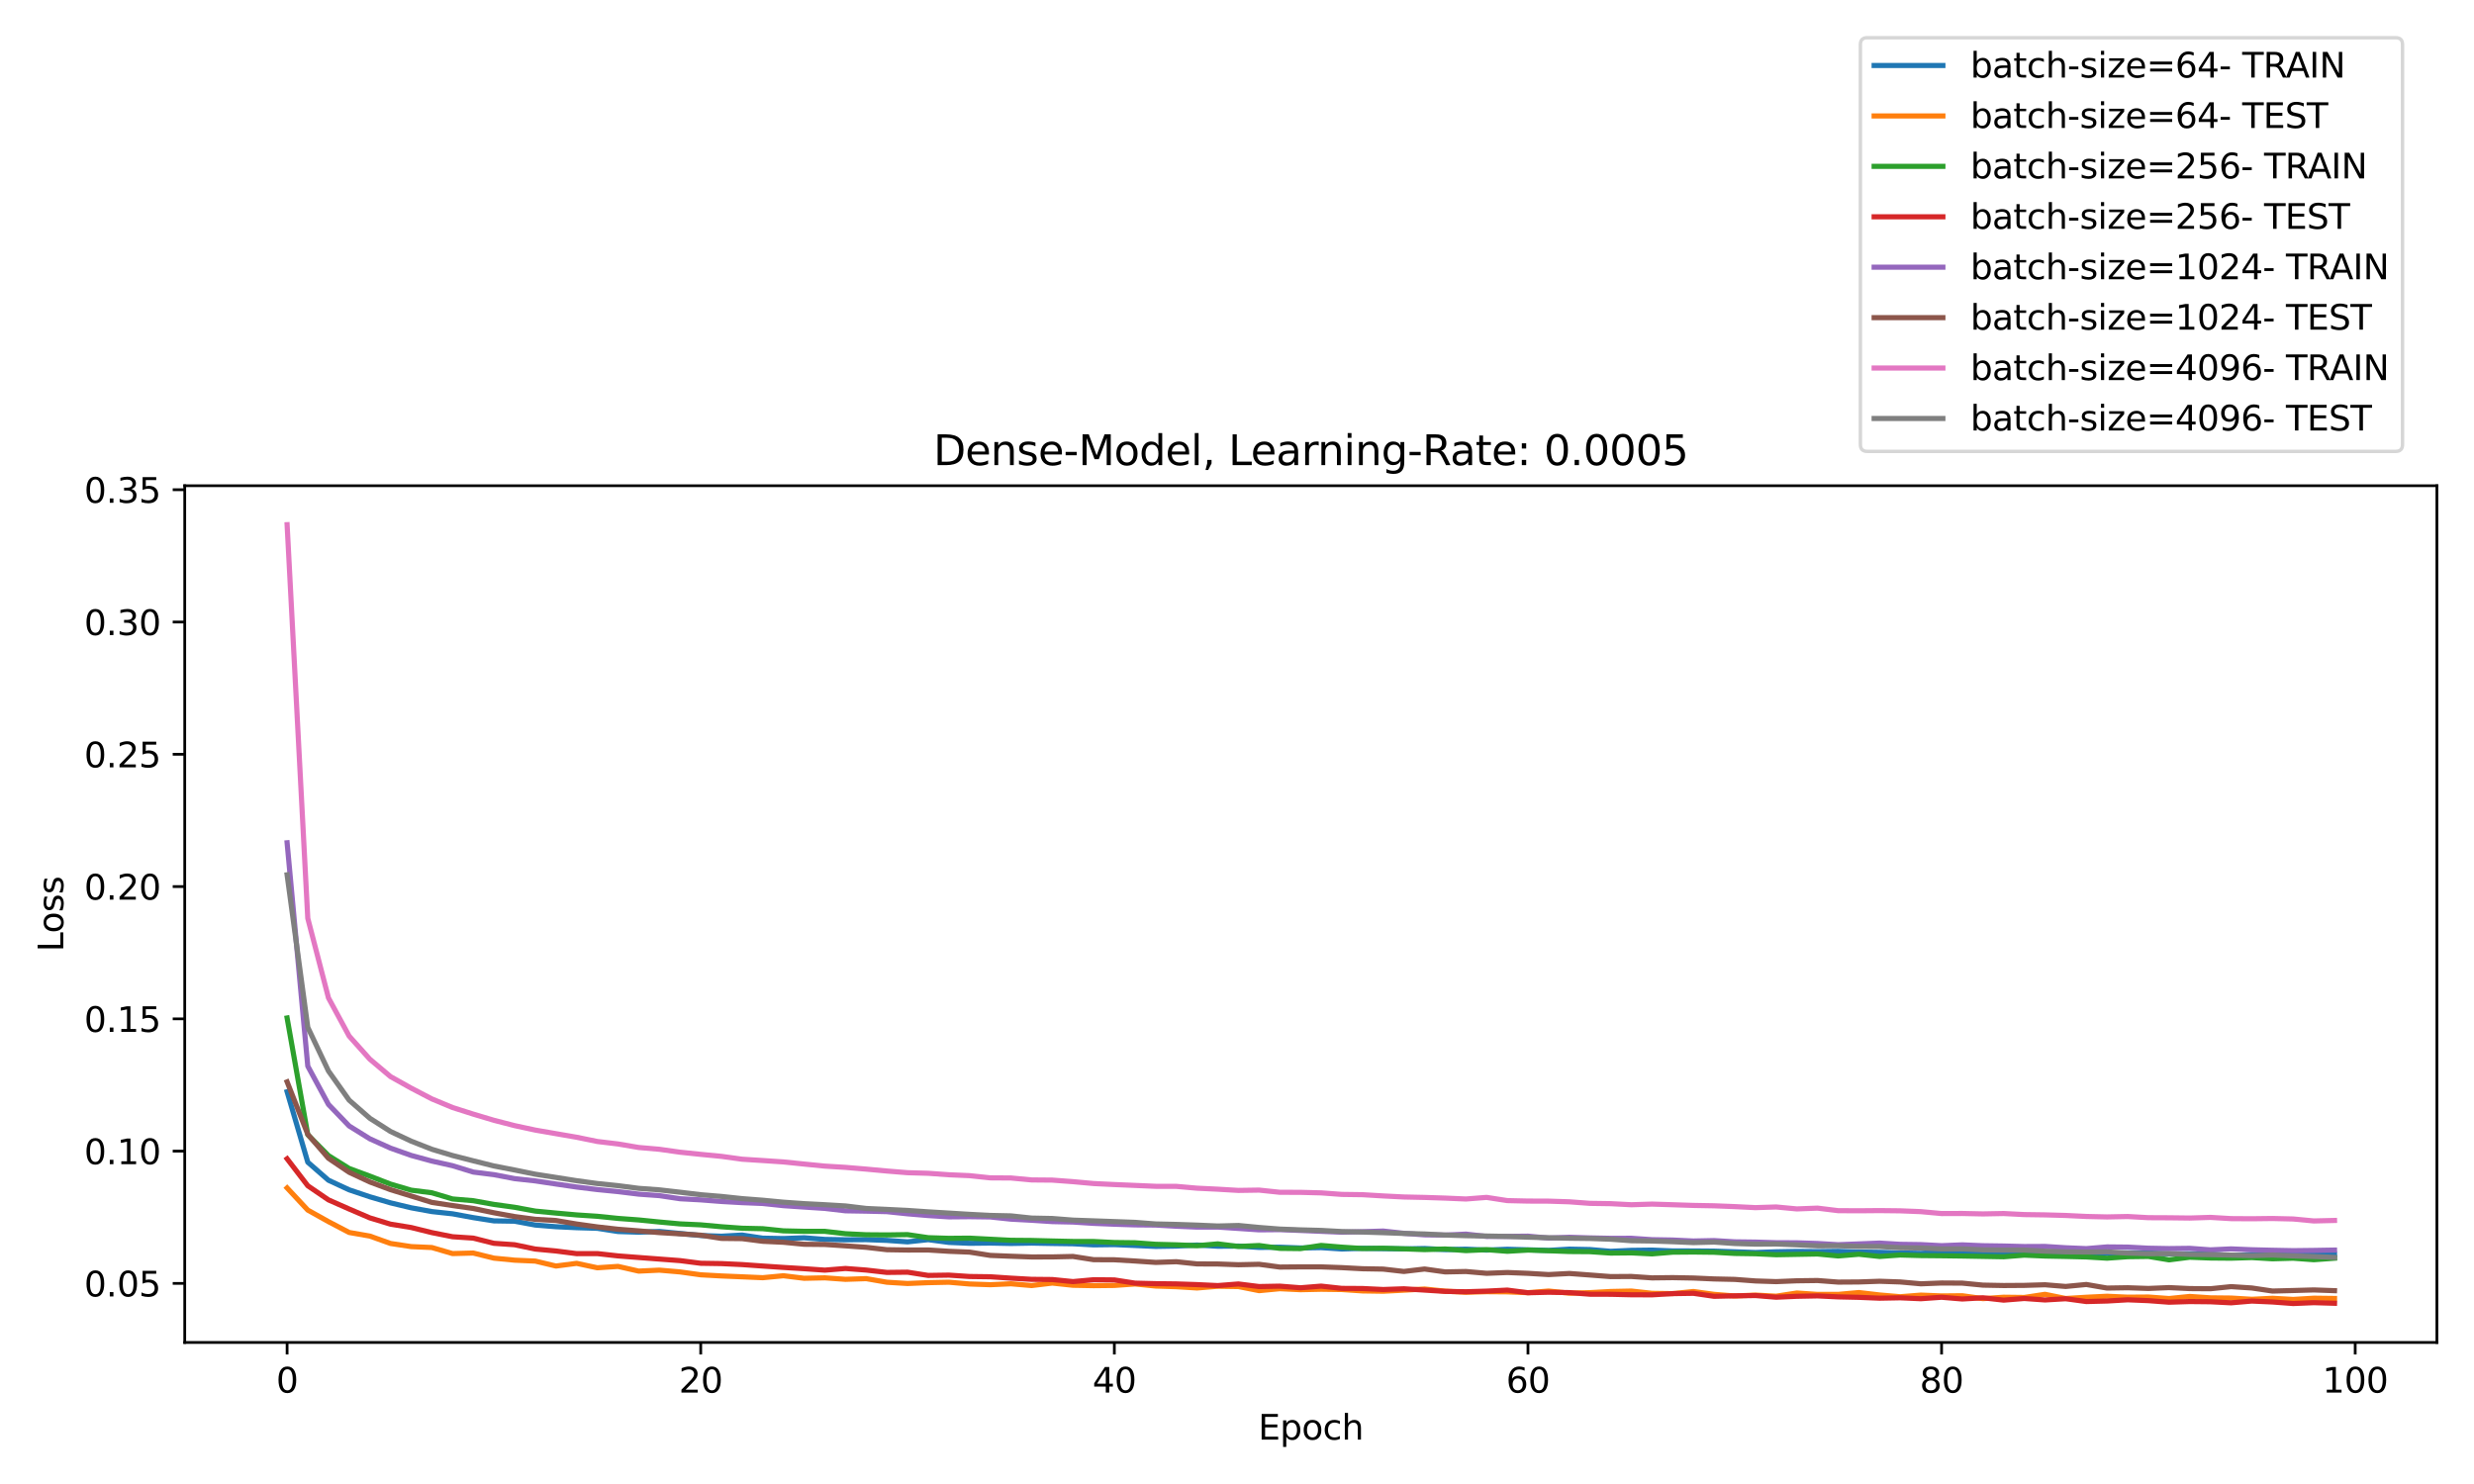<?xml version="1.0" encoding="utf-8" standalone="no"?>
<!DOCTYPE svg PUBLIC "-//W3C//DTD SVG 1.1//EN"
  "http://www.w3.org/Graphics/SVG/1.1/DTD/svg11.dtd">
<svg xmlns:xlink="http://www.w3.org/1999/xlink" width="720pt" height="432pt" viewBox="0 0 720 432" xmlns="http://www.w3.org/2000/svg" version="1.1">
 <defs>
  <style type="text/css">*{stroke-linejoin: round; stroke-linecap: butt}</style>
 </defs>
 <g id="figure_1">
  <g id="patch_1">
   <path d="M 0 432 
L 720 432 
L 720 0 
L 0 0 
z
" style="fill: #ffffff"/>
  </g>
  <g id="axes_1">
   <g id="patch_2">
    <path d="M 53.763 390.8 
L 709.2 390.8 
L 709.2 141.4 
L 53.763 141.4 
z
" style="fill: #ffffff"/>
   </g>
   <g id="matplotlib.axis_1">
    <g id="xtick_1">
     <g id="line2d_1">
      <defs>
       <path id="mcdb6eb8fa5" d="M 0 0 
L 0 3.5 
" style="stroke: #000000; stroke-width: 0.8"/>
      </defs>
      <g>
       <use xlink:href="#mcdb6eb8fa5" x="83.555" y="390.8" style="stroke: #000000; stroke-width: 0.8"/>
      </g>
     </g>
     <g id="text_1">
      <!-- 0 -->
      <g transform="translate(80.374 405.398) scale(0.1 -0.1)">
       <defs>
        <path id="DejaVuSans-30" d="M 2034 4250 
Q 1547 4250 1301 3770 
Q 1056 3291 1056 2328 
Q 1056 1369 1301 889 
Q 1547 409 2034 409 
Q 2525 409 2770 889 
Q 3016 1369 3016 2328 
Q 3016 3291 2770 3770 
Q 2525 4250 2034 4250 
z
M 2034 4750 
Q 2819 4750 3233 4129 
Q 3647 3509 3647 2328 
Q 3647 1150 3233 529 
Q 2819 -91 2034 -91 
Q 1250 -91 836 529 
Q 422 1150 422 2328 
Q 422 3509 836 4129 
Q 1250 4750 2034 4750 
z
" transform="scale(0.016)"/>
       </defs>
       <use xlink:href="#DejaVuSans-30"/>
      </g>
     </g>
    </g>
    <g id="xtick_2">
     <g id="line2d_2">
      <g>
       <use xlink:href="#mcdb6eb8fa5" x="203.929" y="390.8" style="stroke: #000000; stroke-width: 0.8"/>
      </g>
     </g>
     <g id="text_2">
      <!-- 20 -->
      <g transform="translate(197.567 405.398) scale(0.1 -0.1)">
       <defs>
        <path id="DejaVuSans-32" d="M 1228 531 
L 3431 531 
L 3431 0 
L 469 0 
L 469 531 
Q 828 903 1448 1529 
Q 2069 2156 2228 2338 
Q 2531 2678 2651 2914 
Q 2772 3150 2772 3378 
Q 2772 3750 2511 3984 
Q 2250 4219 1831 4219 
Q 1534 4219 1204 4116 
Q 875 4013 500 3803 
L 500 4441 
Q 881 4594 1212 4672 
Q 1544 4750 1819 4750 
Q 2544 4750 2975 4387 
Q 3406 4025 3406 3419 
Q 3406 3131 3298 2873 
Q 3191 2616 2906 2266 
Q 2828 2175 2409 1742 
Q 1991 1309 1228 531 
z
" transform="scale(0.016)"/>
       </defs>
       <use xlink:href="#DejaVuSans-32"/>
       <use xlink:href="#DejaVuSans-30" x="63.623"/>
      </g>
     </g>
    </g>
    <g id="xtick_3">
     <g id="line2d_3">
      <g>
       <use xlink:href="#mcdb6eb8fa5" x="324.304" y="390.8" style="stroke: #000000; stroke-width: 0.8"/>
      </g>
     </g>
     <g id="text_3">
      <!-- 40 -->
      <g transform="translate(317.941 405.398) scale(0.1 -0.1)">
       <defs>
        <path id="DejaVuSans-34" d="M 2419 4116 
L 825 1625 
L 2419 1625 
L 2419 4116 
z
M 2253 4666 
L 3047 4666 
L 3047 1625 
L 3713 1625 
L 3713 1100 
L 3047 1100 
L 3047 0 
L 2419 0 
L 2419 1100 
L 313 1100 
L 313 1709 
L 2253 4666 
z
" transform="scale(0.016)"/>
       </defs>
       <use xlink:href="#DejaVuSans-34"/>
       <use xlink:href="#DejaVuSans-30" x="63.623"/>
      </g>
     </g>
    </g>
    <g id="xtick_4">
     <g id="line2d_4">
      <g>
       <use xlink:href="#mcdb6eb8fa5" x="444.678" y="390.8" style="stroke: #000000; stroke-width: 0.8"/>
      </g>
     </g>
     <g id="text_4">
      <!-- 60 -->
      <g transform="translate(438.315 405.398) scale(0.1 -0.1)">
       <defs>
        <path id="DejaVuSans-36" d="M 2113 2584 
Q 1688 2584 1439 2293 
Q 1191 2003 1191 1497 
Q 1191 994 1439 701 
Q 1688 409 2113 409 
Q 2538 409 2786 701 
Q 3034 994 3034 1497 
Q 3034 2003 2786 2293 
Q 2538 2584 2113 2584 
z
M 3366 4563 
L 3366 3988 
Q 3128 4100 2886 4159 
Q 2644 4219 2406 4219 
Q 1781 4219 1451 3797 
Q 1122 3375 1075 2522 
Q 1259 2794 1537 2939 
Q 1816 3084 2150 3084 
Q 2853 3084 3261 2657 
Q 3669 2231 3669 1497 
Q 3669 778 3244 343 
Q 2819 -91 2113 -91 
Q 1303 -91 875 529 
Q 447 1150 447 2328 
Q 447 3434 972 4092 
Q 1497 4750 2381 4750 
Q 2619 4750 2861 4703 
Q 3103 4656 3366 4563 
z
" transform="scale(0.016)"/>
       </defs>
       <use xlink:href="#DejaVuSans-36"/>
       <use xlink:href="#DejaVuSans-30" x="63.623"/>
      </g>
     </g>
    </g>
    <g id="xtick_5">
     <g id="line2d_5">
      <g>
       <use xlink:href="#mcdb6eb8fa5" x="565.052" y="390.8" style="stroke: #000000; stroke-width: 0.8"/>
      </g>
     </g>
     <g id="text_5">
      <!-- 80 -->
      <g transform="translate(558.689 405.398) scale(0.1 -0.1)">
       <defs>
        <path id="DejaVuSans-38" d="M 2034 2216 
Q 1584 2216 1326 1975 
Q 1069 1734 1069 1313 
Q 1069 891 1326 650 
Q 1584 409 2034 409 
Q 2484 409 2743 651 
Q 3003 894 3003 1313 
Q 3003 1734 2745 1975 
Q 2488 2216 2034 2216 
z
M 1403 2484 
Q 997 2584 770 2862 
Q 544 3141 544 3541 
Q 544 4100 942 4425 
Q 1341 4750 2034 4750 
Q 2731 4750 3128 4425 
Q 3525 4100 3525 3541 
Q 3525 3141 3298 2862 
Q 3072 2584 2669 2484 
Q 3125 2378 3379 2068 
Q 3634 1759 3634 1313 
Q 3634 634 3220 271 
Q 2806 -91 2034 -91 
Q 1263 -91 848 271 
Q 434 634 434 1313 
Q 434 1759 690 2068 
Q 947 2378 1403 2484 
z
M 1172 3481 
Q 1172 3119 1398 2916 
Q 1625 2713 2034 2713 
Q 2441 2713 2670 2916 
Q 2900 3119 2900 3481 
Q 2900 3844 2670 4047 
Q 2441 4250 2034 4250 
Q 1625 4250 1398 4047 
Q 1172 3844 1172 3481 
z
" transform="scale(0.016)"/>
       </defs>
       <use xlink:href="#DejaVuSans-38"/>
       <use xlink:href="#DejaVuSans-30" x="63.623"/>
      </g>
     </g>
    </g>
    <g id="xtick_6">
     <g id="line2d_6">
      <g>
       <use xlink:href="#mcdb6eb8fa5" x="685.426" y="390.8" style="stroke: #000000; stroke-width: 0.8"/>
      </g>
     </g>
     <g id="text_6">
      <!-- 100 -->
      <g transform="translate(675.882 405.398) scale(0.1 -0.1)">
       <defs>
        <path id="DejaVuSans-31" d="M 794 531 
L 1825 531 
L 1825 4091 
L 703 3866 
L 703 4441 
L 1819 4666 
L 2450 4666 
L 2450 531 
L 3481 531 
L 3481 0 
L 794 0 
L 794 531 
z
" transform="scale(0.016)"/>
       </defs>
       <use xlink:href="#DejaVuSans-31"/>
       <use xlink:href="#DejaVuSans-30" x="63.623"/>
       <use xlink:href="#DejaVuSans-30" x="127.246"/>
      </g>
     </g>
    </g>
    <g id="text_7">
     <!-- Epoch -->
     <g transform="translate(366.17 419.077) scale(0.1 -0.1)">
      <defs>
       <path id="DejaVuSans-45" d="M 628 4666 
L 3578 4666 
L 3578 4134 
L 1259 4134 
L 1259 2753 
L 3481 2753 
L 3481 2222 
L 1259 2222 
L 1259 531 
L 3634 531 
L 3634 0 
L 628 0 
L 628 4666 
z
" transform="scale(0.016)"/>
       <path id="DejaVuSans-70" d="M 1159 525 
L 1159 -1331 
L 581 -1331 
L 581 3500 
L 1159 3500 
L 1159 2969 
Q 1341 3281 1617 3432 
Q 1894 3584 2278 3584 
Q 2916 3584 3314 3078 
Q 3713 2572 3713 1747 
Q 3713 922 3314 415 
Q 2916 -91 2278 -91 
Q 1894 -91 1617 61 
Q 1341 213 1159 525 
z
M 3116 1747 
Q 3116 2381 2855 2742 
Q 2594 3103 2138 3103 
Q 1681 3103 1420 2742 
Q 1159 2381 1159 1747 
Q 1159 1113 1420 752 
Q 1681 391 2138 391 
Q 2594 391 2855 752 
Q 3116 1113 3116 1747 
z
" transform="scale(0.016)"/>
       <path id="DejaVuSans-6f" d="M 1959 3097 
Q 1497 3097 1228 2736 
Q 959 2375 959 1747 
Q 959 1119 1226 758 
Q 1494 397 1959 397 
Q 2419 397 2687 759 
Q 2956 1122 2956 1747 
Q 2956 2369 2687 2733 
Q 2419 3097 1959 3097 
z
M 1959 3584 
Q 2709 3584 3137 3096 
Q 3566 2609 3566 1747 
Q 3566 888 3137 398 
Q 2709 -91 1959 -91 
Q 1206 -91 779 398 
Q 353 888 353 1747 
Q 353 2609 779 3096 
Q 1206 3584 1959 3584 
z
" transform="scale(0.016)"/>
       <path id="DejaVuSans-63" d="M 3122 3366 
L 3122 2828 
Q 2878 2963 2633 3030 
Q 2388 3097 2138 3097 
Q 1578 3097 1268 2742 
Q 959 2388 959 1747 
Q 959 1106 1268 751 
Q 1578 397 2138 397 
Q 2388 397 2633 464 
Q 2878 531 3122 666 
L 3122 134 
Q 2881 22 2623 -34 
Q 2366 -91 2075 -91 
Q 1284 -91 818 406 
Q 353 903 353 1747 
Q 353 2603 823 3093 
Q 1294 3584 2113 3584 
Q 2378 3584 2631 3529 
Q 2884 3475 3122 3366 
z
" transform="scale(0.016)"/>
       <path id="DejaVuSans-68" d="M 3513 2113 
L 3513 0 
L 2938 0 
L 2938 2094 
Q 2938 2591 2744 2837 
Q 2550 3084 2163 3084 
Q 1697 3084 1428 2787 
Q 1159 2491 1159 1978 
L 1159 0 
L 581 0 
L 581 4863 
L 1159 4863 
L 1159 2956 
Q 1366 3272 1645 3428 
Q 1925 3584 2291 3584 
Q 2894 3584 3203 3211 
Q 3513 2838 3513 2113 
z
" transform="scale(0.016)"/>
      </defs>
      <use xlink:href="#DejaVuSans-45"/>
      <use xlink:href="#DejaVuSans-70" x="63.184"/>
      <use xlink:href="#DejaVuSans-6f" x="126.66"/>
      <use xlink:href="#DejaVuSans-63" x="187.842"/>
      <use xlink:href="#DejaVuSans-68" x="242.822"/>
     </g>
    </g>
   </g>
   <g id="matplotlib.axis_2">
    <g id="ytick_1">
     <g id="line2d_7">
      <defs>
       <path id="mb07cfe8aa5" d="M 0 0 
L -3.5 0 
" style="stroke: #000000; stroke-width: 0.8"/>
      </defs>
      <g>
       <use xlink:href="#mb07cfe8aa5" x="53.763" y="373.606" style="stroke: #000000; stroke-width: 0.8"/>
      </g>
     </g>
     <g id="text_8">
      <!-- 0.05 -->
      <g transform="translate(24.497 377.405) scale(0.1 -0.1)">
       <defs>
        <path id="DejaVuSans-2e" d="M 684 794 
L 1344 794 
L 1344 0 
L 684 0 
L 684 794 
z
" transform="scale(0.016)"/>
        <path id="DejaVuSans-35" d="M 691 4666 
L 3169 4666 
L 3169 4134 
L 1269 4134 
L 1269 2991 
Q 1406 3038 1543 3061 
Q 1681 3084 1819 3084 
Q 2600 3084 3056 2656 
Q 3513 2228 3513 1497 
Q 3513 744 3044 326 
Q 2575 -91 1722 -91 
Q 1428 -91 1123 -41 
Q 819 9 494 109 
L 494 744 
Q 775 591 1075 516 
Q 1375 441 1709 441 
Q 2250 441 2565 725 
Q 2881 1009 2881 1497 
Q 2881 1984 2565 2268 
Q 2250 2553 1709 2553 
Q 1456 2553 1204 2497 
Q 953 2441 691 2322 
L 691 4666 
z
" transform="scale(0.016)"/>
       </defs>
       <use xlink:href="#DejaVuSans-30"/>
       <use xlink:href="#DejaVuSans-2e" x="63.623"/>
       <use xlink:href="#DejaVuSans-30" x="95.41"/>
       <use xlink:href="#DejaVuSans-35" x="159.033"/>
      </g>
     </g>
    </g>
    <g id="ytick_2">
     <g id="line2d_8">
      <g>
       <use xlink:href="#mb07cfe8aa5" x="53.763" y="335.099" style="stroke: #000000; stroke-width: 0.8"/>
      </g>
     </g>
     <g id="text_9">
      <!-- 0.10 -->
      <g transform="translate(24.497 338.898) scale(0.1 -0.1)">
       <use xlink:href="#DejaVuSans-30"/>
       <use xlink:href="#DejaVuSans-2e" x="63.623"/>
       <use xlink:href="#DejaVuSans-31" x="95.41"/>
       <use xlink:href="#DejaVuSans-30" x="159.033"/>
      </g>
     </g>
    </g>
    <g id="ytick_3">
     <g id="line2d_9">
      <g>
       <use xlink:href="#mb07cfe8aa5" x="53.763" y="296.592" style="stroke: #000000; stroke-width: 0.8"/>
      </g>
     </g>
     <g id="text_10">
      <!-- 0.15 -->
      <g transform="translate(24.497 300.391) scale(0.1 -0.1)">
       <use xlink:href="#DejaVuSans-30"/>
       <use xlink:href="#DejaVuSans-2e" x="63.623"/>
       <use xlink:href="#DejaVuSans-31" x="95.41"/>
       <use xlink:href="#DejaVuSans-35" x="159.033"/>
      </g>
     </g>
    </g>
    <g id="ytick_4">
     <g id="line2d_10">
      <g>
       <use xlink:href="#mb07cfe8aa5" x="53.763" y="258.084" style="stroke: #000000; stroke-width: 0.8"/>
      </g>
     </g>
     <g id="text_11">
      <!-- 0.20 -->
      <g transform="translate(24.497 261.884) scale(0.1 -0.1)">
       <use xlink:href="#DejaVuSans-30"/>
       <use xlink:href="#DejaVuSans-2e" x="63.623"/>
       <use xlink:href="#DejaVuSans-32" x="95.41"/>
       <use xlink:href="#DejaVuSans-30" x="159.033"/>
      </g>
     </g>
    </g>
    <g id="ytick_5">
     <g id="line2d_11">
      <g>
       <use xlink:href="#mb07cfe8aa5" x="53.763" y="219.577" style="stroke: #000000; stroke-width: 0.8"/>
      </g>
     </g>
     <g id="text_12">
      <!-- 0.25 -->
      <g transform="translate(24.497 223.376) scale(0.1 -0.1)">
       <use xlink:href="#DejaVuSans-30"/>
       <use xlink:href="#DejaVuSans-2e" x="63.623"/>
       <use xlink:href="#DejaVuSans-32" x="95.41"/>
       <use xlink:href="#DejaVuSans-35" x="159.033"/>
      </g>
     </g>
    </g>
    <g id="ytick_6">
     <g id="line2d_12">
      <g>
       <use xlink:href="#mb07cfe8aa5" x="53.763" y="181.07" style="stroke: #000000; stroke-width: 0.8"/>
      </g>
     </g>
     <g id="text_13">
      <!-- 0.30 -->
      <g transform="translate(24.497 184.869) scale(0.1 -0.1)">
       <defs>
        <path id="DejaVuSans-33" d="M 2597 2516 
Q 3050 2419 3304 2112 
Q 3559 1806 3559 1356 
Q 3559 666 3084 287 
Q 2609 -91 1734 -91 
Q 1441 -91 1130 -33 
Q 819 25 488 141 
L 488 750 
Q 750 597 1062 519 
Q 1375 441 1716 441 
Q 2309 441 2620 675 
Q 2931 909 2931 1356 
Q 2931 1769 2642 2001 
Q 2353 2234 1838 2234 
L 1294 2234 
L 1294 2753 
L 1863 2753 
Q 2328 2753 2575 2939 
Q 2822 3125 2822 3475 
Q 2822 3834 2567 4026 
Q 2313 4219 1838 4219 
Q 1578 4219 1281 4162 
Q 984 4106 628 3988 
L 628 4550 
Q 988 4650 1302 4700 
Q 1616 4750 1894 4750 
Q 2613 4750 3031 4423 
Q 3450 4097 3450 3541 
Q 3450 3153 3228 2886 
Q 3006 2619 2597 2516 
z
" transform="scale(0.016)"/>
       </defs>
       <use xlink:href="#DejaVuSans-30"/>
       <use xlink:href="#DejaVuSans-2e" x="63.623"/>
       <use xlink:href="#DejaVuSans-33" x="95.41"/>
       <use xlink:href="#DejaVuSans-30" x="159.033"/>
      </g>
     </g>
    </g>
    <g id="ytick_7">
     <g id="line2d_13">
      <g>
       <use xlink:href="#mb07cfe8aa5" x="53.763" y="142.563" style="stroke: #000000; stroke-width: 0.8"/>
      </g>
     </g>
     <g id="text_14">
      <!-- 0.35 -->
      <g transform="translate(24.497 146.362) scale(0.1 -0.1)">
       <use xlink:href="#DejaVuSans-30"/>
       <use xlink:href="#DejaVuSans-2e" x="63.623"/>
       <use xlink:href="#DejaVuSans-33" x="95.41"/>
       <use xlink:href="#DejaVuSans-35" x="159.033"/>
      </g>
     </g>
    </g>
    <g id="text_15">
     <!-- Loss -->
     <g transform="translate(18.417 277.067) rotate(-90) scale(0.1 -0.1)">
      <defs>
       <path id="DejaVuSans-4c" d="M 628 4666 
L 1259 4666 
L 1259 531 
L 3531 531 
L 3531 0 
L 628 0 
L 628 4666 
z
" transform="scale(0.016)"/>
       <path id="DejaVuSans-73" d="M 2834 3397 
L 2834 2853 
Q 2591 2978 2328 3040 
Q 2066 3103 1784 3103 
Q 1356 3103 1142 2972 
Q 928 2841 928 2578 
Q 928 2378 1081 2264 
Q 1234 2150 1697 2047 
L 1894 2003 
Q 2506 1872 2764 1633 
Q 3022 1394 3022 966 
Q 3022 478 2636 193 
Q 2250 -91 1575 -91 
Q 1294 -91 989 -36 
Q 684 19 347 128 
L 347 722 
Q 666 556 975 473 
Q 1284 391 1588 391 
Q 1994 391 2212 530 
Q 2431 669 2431 922 
Q 2431 1156 2273 1281 
Q 2116 1406 1581 1522 
L 1381 1569 
Q 847 1681 609 1914 
Q 372 2147 372 2553 
Q 372 3047 722 3315 
Q 1072 3584 1716 3584 
Q 2034 3584 2315 3537 
Q 2597 3491 2834 3397 
z
" transform="scale(0.016)"/>
      </defs>
      <use xlink:href="#DejaVuSans-4c"/>
      <use xlink:href="#DejaVuSans-6f" x="53.963"/>
      <use xlink:href="#DejaVuSans-73" x="115.145"/>
      <use xlink:href="#DejaVuSans-73" x="167.244"/>
     </g>
    </g>
   </g>
   <g id="line2d_14">
    <path d="M 83.555 317.803 
L 89.574 338.323 
L 95.593 343.574 
L 101.611 346.363 
L 107.63 348.39 
L 113.649 350.156 
L 119.667 351.598 
L 125.686 352.695 
L 131.705 353.348 
L 137.724 354.456 
L 143.742 355.402 
L 149.761 355.499 
L 155.78 356.617 
L 161.798 357.101 
L 167.817 357.388 
L 173.836 357.565 
L 179.854 358.5 
L 185.873 358.695 
L 191.892 358.486 
L 197.911 359.069 
L 203.929 359.665 
L 209.948 359.869 
L 215.967 359.529 
L 221.985 360.437 
L 228.004 360.549 
L 234.023 360.325 
L 240.042 360.799 
L 246.06 360.904 
L 252.079 360.867 
L 258.098 361.082 
L 264.116 361.51 
L 270.135 360.87 
L 276.154 361.672 
L 282.173 361.925 
L 288.191 361.861 
L 294.21 361.978 
L 300.229 361.869 
L 306.247 361.98 
L 312.266 362.063 
L 318.285 362.386 
L 324.304 362.311 
L 330.322 362.566 
L 336.341 362.84 
L 342.36 362.741 
L 348.378 362.44 
L 354.397 362.782 
L 360.416 362.744 
L 366.434 363.133 
L 372.453 363.07 
L 378.472 363.289 
L 384.491 363.189 
L 390.509 363.586 
L 396.528 363.395 
L 402.547 363.486 
L 408.565 363.56 
L 414.584 363.446 
L 420.603 363.762 
L 426.622 363.644 
L 432.64 363.899 
L 438.659 363.666 
L 444.678 363.831 
L 450.696 363.995 
L 456.715 363.632 
L 462.734 363.752 
L 468.753 364.265 
L 474.771 363.984 
L 480.79 363.913 
L 486.809 364.15 
L 492.827 364.16 
L 498.846 364.209 
L 504.865 364.401 
L 510.884 364.61 
L 516.902 364.406 
L 522.921 364.295 
L 528.94 364.345 
L 534.958 364.269 
L 540.977 364.469 
L 546.996 364.551 
L 553.014 364.741 
L 559.033 364.856 
L 565.052 364.523 
L 571.071 364.859 
L 577.089 364.843 
L 583.108 364.854 
L 589.127 364.848 
L 595.145 365.03 
L 601.164 364.513 
L 607.183 364.691 
L 613.202 364.831 
L 619.22 364.699 
L 625.239 364.739 
L 631.258 364.985 
L 637.276 364.998 
L 643.295 365.018 
L 649.314 365.556 
L 655.333 365.181 
L 661.351 365.264 
L 667.37 365.204 
L 673.389 365.27 
L 679.407 365.196 
" clip-path="url(#pabcd70f785)" style="fill: none; stroke: #1f77b4; stroke-width: 1.5; stroke-linecap: square"/>
   </g>
   <g id="line2d_15">
    <path d="M 83.555 345.813 
L 89.574 352.262 
L 95.593 355.629 
L 101.611 358.777 
L 107.63 359.829 
L 113.649 361.979 
L 119.667 362.893 
L 125.686 363.163 
L 131.705 364.923 
L 137.724 364.766 
L 143.742 366.254 
L 149.761 366.845 
L 155.78 367.109 
L 161.798 368.548 
L 167.817 367.767 
L 173.836 369.055 
L 179.854 368.656 
L 185.873 370.026 
L 191.892 369.745 
L 197.911 370.262 
L 203.929 371.103 
L 209.948 371.435 
L 215.967 371.687 
L 221.985 371.945 
L 228.004 371.374 
L 234.023 372.112 
L 240.042 371.985 
L 246.06 372.418 
L 252.079 372.217 
L 258.098 373.262 
L 264.116 373.633 
L 270.135 373.385 
L 276.154 373.258 
L 282.173 373.776 
L 288.191 373.983 
L 294.21 373.712 
L 300.229 374.229 
L 306.247 373.506 
L 312.266 374.148 
L 318.285 374.257 
L 324.304 374.193 
L 330.322 373.764 
L 336.341 374.371 
L 342.36 374.565 
L 348.378 374.935 
L 354.397 374.434 
L 360.416 374.522 
L 366.434 375.715 
L 372.453 375.143 
L 378.472 375.434 
L 384.491 375.304 
L 390.509 375.387 
L 396.528 375.79 
L 402.547 375.882 
L 408.565 375.569 
L 414.584 375.246 
L 420.603 375.861 
L 426.622 376.186 
L 432.64 376.016 
L 438.659 376.06 
L 444.678 376.308 
L 450.696 375.83 
L 456.715 376.446 
L 462.734 376.296 
L 468.753 375.96 
L 474.771 375.835 
L 480.79 376.495 
L 486.809 376.579 
L 492.827 375.966 
L 498.846 376.794 
L 504.865 377.268 
L 510.884 377.009 
L 516.902 377.33 
L 522.921 376.404 
L 528.94 376.808 
L 534.958 376.809 
L 540.977 376.268 
L 546.996 376.969 
L 553.014 377.487 
L 559.033 377.013 
L 565.052 377.253 
L 571.071 377.197 
L 577.089 378.037 
L 583.108 377.633 
L 589.127 377.703 
L 595.145 376.783 
L 601.164 378.002 
L 607.183 377.639 
L 613.202 377.346 
L 619.22 377.614 
L 625.239 377.573 
L 631.258 378.014 
L 637.276 377.403 
L 643.295 377.81 
L 649.314 377.872 
L 655.333 378.23 
L 661.351 377.942 
L 667.37 378.273 
L 673.389 377.916 
L 679.407 377.989 
" clip-path="url(#pabcd70f785)" style="fill: none; stroke: #ff7f0e; stroke-width: 1.5; stroke-linecap: square"/>
   </g>
   <g id="line2d_16">
    <path d="M 83.555 296.337 
L 89.574 330.319 
L 95.593 336.395 
L 101.611 340.155 
L 107.63 342.371 
L 113.649 344.698 
L 119.667 346.469 
L 125.686 347.225 
L 131.705 349.024 
L 137.724 349.527 
L 143.742 350.61 
L 149.761 351.444 
L 155.78 352.555 
L 161.798 353.129 
L 167.817 353.671 
L 173.836 354.068 
L 179.854 354.685 
L 185.873 355.13 
L 191.892 355.733 
L 197.911 356.282 
L 203.929 356.559 
L 209.948 357.113 
L 215.967 357.549 
L 221.985 357.681 
L 228.004 358.307 
L 234.023 358.443 
L 240.042 358.448 
L 246.06 359.146 
L 252.079 359.445 
L 258.098 359.493 
L 264.116 359.404 
L 270.135 360.296 
L 276.154 360.484 
L 282.173 360.434 
L 288.191 360.748 
L 294.21 361.058 
L 300.229 361.105 
L 306.247 361.259 
L 312.266 361.395 
L 318.285 361.407 
L 324.304 361.706 
L 330.322 361.776 
L 336.341 362.222 
L 342.36 362.377 
L 348.378 362.631 
L 354.397 362.098 
L 360.416 362.853 
L 366.434 362.577 
L 372.453 363.403 
L 378.472 363.471 
L 384.491 362.549 
L 390.509 363.056 
L 396.528 363.447 
L 402.547 363.37 
L 408.565 363.544 
L 414.584 363.765 
L 420.603 363.588 
L 426.622 364.059 
L 432.64 363.782 
L 438.659 364.255 
L 444.678 363.901 
L 450.696 364.096 
L 456.715 364.322 
L 462.734 364.367 
L 468.753 364.777 
L 474.771 364.718 
L 480.79 365.011 
L 486.809 364.518 
L 492.827 364.47 
L 498.846 364.54 
L 504.865 364.88 
L 510.884 364.971 
L 516.902 365.259 
L 522.921 365.151 
L 528.94 365.042 
L 534.958 365.613 
L 540.977 365.117 
L 546.996 365.761 
L 553.014 365.339 
L 559.033 365.5 
L 565.052 365.554 
L 571.071 365.632 
L 577.089 365.74 
L 583.108 365.848 
L 589.127 365.38 
L 595.145 365.637 
L 601.164 365.754 
L 607.183 365.902 
L 613.202 366.259 
L 619.22 365.831 
L 625.239 365.753 
L 631.258 366.749 
L 637.276 365.985 
L 643.295 366.211 
L 649.314 366.262 
L 655.333 366.082 
L 661.351 366.439 
L 667.37 366.27 
L 673.389 366.71 
L 679.407 366.275 
" clip-path="url(#pabcd70f785)" style="fill: none; stroke: #2ca02c; stroke-width: 1.5; stroke-linecap: square"/>
   </g>
   <g id="line2d_17">
    <path d="M 83.555 337.332 
L 89.574 345.182 
L 95.593 349.291 
L 101.611 351.949 
L 107.63 354.532 
L 113.649 356.359 
L 119.667 357.337 
L 125.686 358.823 
L 131.705 360.02 
L 137.724 360.421 
L 143.742 361.933 
L 149.761 362.349 
L 155.78 363.604 
L 161.798 364.167 
L 167.817 364.943 
L 173.836 364.928 
L 179.854 365.601 
L 185.873 366.063 
L 191.892 366.518 
L 197.911 366.972 
L 203.929 367.746 
L 209.948 367.838 
L 215.967 368.124 
L 221.985 368.549 
L 228.004 368.956 
L 234.023 369.323 
L 240.042 369.745 
L 246.06 369.261 
L 252.079 369.722 
L 258.098 370.408 
L 264.116 370.336 
L 270.135 371.284 
L 276.154 371.194 
L 282.173 371.597 
L 288.191 371.674 
L 294.21 372.079 
L 300.229 372.421 
L 306.247 372.478 
L 312.266 373.08 
L 318.285 372.536 
L 324.304 372.594 
L 330.322 373.532 
L 336.341 373.682 
L 342.36 373.755 
L 348.378 373.957 
L 354.397 374.242 
L 360.416 373.769 
L 366.434 374.523 
L 372.453 374.407 
L 378.472 374.881 
L 384.491 374.395 
L 390.509 375.059 
L 396.528 375.094 
L 402.547 375.384 
L 408.565 375.174 
L 414.584 375.551 
L 420.603 375.932 
L 426.622 376.035 
L 432.64 375.854 
L 438.659 375.553 
L 444.678 376.327 
L 450.696 376.18 
L 456.715 376.281 
L 462.734 376.752 
L 468.753 376.772 
L 474.771 376.913 
L 480.79 376.931 
L 486.809 376.58 
L 492.827 376.488 
L 498.846 377.361 
L 504.865 377.225 
L 510.884 377.138 
L 516.902 377.625 
L 522.921 377.358 
L 528.94 377.241 
L 534.958 377.529 
L 540.977 377.661 
L 546.996 377.909 
L 553.014 377.796 
L 559.033 378.064 
L 565.052 377.638 
L 571.071 378.143 
L 577.089 377.795 
L 583.108 378.475 
L 589.127 377.994 
L 595.145 378.423 
L 601.164 378.068 
L 607.183 378.887 
L 613.202 378.733 
L 619.22 378.378 
L 625.239 378.625 
L 631.258 379.078 
L 637.276 378.888 
L 643.295 378.95 
L 649.314 379.257 
L 655.333 378.744 
L 661.351 379.012 
L 667.37 379.464 
L 673.389 379.211 
L 679.407 379.389 
" clip-path="url(#pabcd70f785)" style="fill: none; stroke: #d62728; stroke-width: 1.5; stroke-linecap: square"/>
   </g>
   <g id="line2d_18">
    <path d="M 83.555 245.337 
L 89.574 310.355 
L 95.593 321.506 
L 101.611 327.776 
L 107.63 331.513 
L 113.649 334.224 
L 119.667 336.351 
L 125.686 337.994 
L 131.705 339.342 
L 137.724 341.192 
L 143.742 341.95 
L 149.761 343.105 
L 155.78 343.765 
L 161.798 344.673 
L 167.817 345.552 
L 173.836 346.287 
L 179.854 346.881 
L 185.873 347.619 
L 191.892 348.052 
L 197.911 348.957 
L 203.929 349.286 
L 209.948 349.753 
L 215.967 350.094 
L 221.985 350.339 
L 228.004 350.973 
L 234.023 351.381 
L 240.042 351.772 
L 246.06 352.472 
L 252.079 352.573 
L 258.098 352.717 
L 264.116 353.348 
L 270.135 353.854 
L 276.154 354.237 
L 282.173 354.184 
L 288.191 354.264 
L 294.21 354.9 
L 300.229 355.222 
L 306.247 355.615 
L 312.266 355.743 
L 318.285 356.127 
L 324.304 356.375 
L 330.322 356.566 
L 336.341 356.619 
L 342.36 356.958 
L 348.378 357.222 
L 354.397 357.205 
L 360.416 357.603 
L 366.434 358.01 
L 372.453 357.956 
L 378.472 358.19 
L 384.491 358.442 
L 390.509 358.702 
L 396.528 358.55 
L 402.547 358.366 
L 408.565 359.023 
L 414.584 359.469 
L 420.603 359.541 
L 426.622 359.257 
L 432.64 359.932 
L 438.659 359.917 
L 444.678 359.855 
L 450.696 360.409 
L 456.715 360.174 
L 462.734 360.362 
L 468.753 360.48 
L 474.771 360.469 
L 480.79 360.879 
L 486.809 360.981 
L 492.827 361.265 
L 498.846 361.141 
L 504.865 361.505 
L 510.884 361.579 
L 516.902 361.762 
L 522.921 361.787 
L 528.94 361.986 
L 534.958 362.341 
L 540.977 362.108 
L 546.996 361.866 
L 553.014 362.23 
L 559.033 362.311 
L 565.052 362.626 
L 571.071 362.387 
L 577.089 362.637 
L 583.108 362.723 
L 589.127 362.876 
L 595.145 362.846 
L 601.164 363.231 
L 607.183 363.482 
L 613.202 362.982 
L 619.22 363.04 
L 625.239 363.36 
L 631.258 363.471 
L 637.276 363.4 
L 643.295 363.838 
L 649.314 363.559 
L 655.333 363.809 
L 661.351 363.958 
L 667.37 364.076 
L 673.389 364.006 
L 679.407 363.903 
" clip-path="url(#pabcd70f785)" style="fill: none; stroke: #9467bd; stroke-width: 1.5; stroke-linecap: square"/>
   </g>
   <g id="line2d_19">
    <path d="M 83.555 314.931 
L 89.574 330.215 
L 95.593 337.189 
L 101.611 341.26 
L 107.63 344.072 
L 113.649 346.319 
L 119.667 348.166 
L 125.686 350.027 
L 131.705 350.941 
L 137.724 351.798 
L 143.742 353.044 
L 149.761 354.147 
L 155.78 354.954 
L 161.798 355.296 
L 167.817 356.317 
L 173.836 357.161 
L 179.854 357.841 
L 185.873 358.313 
L 191.892 358.819 
L 197.911 359.182 
L 203.929 359.566 
L 209.948 360.504 
L 215.967 360.572 
L 221.985 361.348 
L 228.004 361.628 
L 234.023 362.213 
L 240.042 362.27 
L 246.06 362.672 
L 252.079 363.099 
L 258.098 363.794 
L 264.116 363.888 
L 270.135 363.877 
L 276.154 364.256 
L 282.173 364.497 
L 288.191 365.453 
L 294.21 365.696 
L 300.229 365.908 
L 306.247 365.897 
L 312.266 365.76 
L 318.285 366.701 
L 324.304 366.728 
L 330.322 367.083 
L 336.341 367.492 
L 342.36 367.294 
L 348.378 367.931 
L 354.397 367.953 
L 360.416 368.173 
L 366.434 368.04 
L 372.453 368.848 
L 378.472 368.793 
L 384.491 368.796 
L 390.509 369.012 
L 396.528 369.337 
L 402.547 369.442 
L 408.565 370.129 
L 414.584 369.417 
L 420.603 370.26 
L 426.622 370.142 
L 432.64 370.668 
L 438.659 370.435 
L 444.678 370.673 
L 450.696 371.035 
L 456.715 370.715 
L 462.734 371.165 
L 468.753 371.625 
L 474.771 371.583 
L 480.79 371.997 
L 486.809 371.925 
L 492.827 372.035 
L 498.846 372.305 
L 504.865 372.439 
L 510.884 372.89 
L 516.902 373.089 
L 522.921 372.844 
L 528.94 372.765 
L 534.958 373.225 
L 540.977 373.186 
L 546.996 372.979 
L 553.014 373.182 
L 559.033 373.723 
L 565.052 373.487 
L 571.071 373.522 
L 577.089 374.108 
L 583.108 374.222 
L 589.127 374.182 
L 595.145 374.002 
L 601.164 374.494 
L 607.183 373.918 
L 613.202 374.965 
L 619.22 374.869 
L 625.239 375.078 
L 631.258 374.828 
L 637.276 375.114 
L 643.295 375.157 
L 649.314 374.544 
L 655.333 374.938 
L 661.351 375.832 
L 667.37 375.678 
L 673.389 375.506 
L 679.407 375.721 
" clip-path="url(#pabcd70f785)" style="fill: none; stroke: #8c564b; stroke-width: 1.5; stroke-linecap: square"/>
   </g>
   <g id="line2d_20">
    <path d="M 83.555 152.736 
L 89.574 267.323 
L 95.593 290.493 
L 101.611 301.609 
L 107.63 308.332 
L 113.649 313.4 
L 119.667 316.764 
L 125.686 319.9 
L 131.705 322.405 
L 137.724 324.324 
L 143.742 326.123 
L 149.761 327.676 
L 155.78 328.974 
L 161.798 330.019 
L 167.817 331.06 
L 173.836 332.291 
L 179.854 333.014 
L 185.873 334.037 
L 191.892 334.56 
L 197.911 335.411 
L 203.929 336.04 
L 209.948 336.62 
L 215.967 337.452 
L 221.985 337.838 
L 228.004 338.244 
L 234.023 338.863 
L 240.042 339.46 
L 246.06 339.828 
L 252.079 340.335 
L 258.098 340.891 
L 264.116 341.377 
L 270.135 341.55 
L 276.154 341.98 
L 282.173 342.242 
L 288.191 342.88 
L 294.21 342.918 
L 300.229 343.483 
L 306.247 343.536 
L 312.266 343.987 
L 318.285 344.535 
L 324.304 344.828 
L 330.322 345.081 
L 336.341 345.342 
L 342.36 345.358 
L 348.378 345.887 
L 354.397 346.179 
L 360.416 346.535 
L 366.434 346.444 
L 372.453 347.078 
L 378.472 347.096 
L 384.491 347.252 
L 390.509 347.697 
L 396.528 347.779 
L 402.547 348.142 
L 408.565 348.448 
L 414.584 348.578 
L 420.603 348.772 
L 426.622 349.035 
L 432.64 348.568 
L 438.659 349.5 
L 444.678 349.638 
L 450.696 349.66 
L 456.715 349.852 
L 462.734 350.304 
L 468.753 350.392 
L 474.771 350.707 
L 480.79 350.519 
L 486.809 350.706 
L 492.827 350.904 
L 498.846 351.013 
L 504.865 351.252 
L 510.884 351.549 
L 516.902 351.357 
L 522.921 351.922 
L 528.94 351.693 
L 534.958 352.43 
L 540.977 352.462 
L 546.996 352.41 
L 553.014 352.476 
L 559.033 352.717 
L 565.052 353.27 
L 571.071 353.249 
L 577.089 353.376 
L 583.108 353.262 
L 589.127 353.571 
L 595.145 353.657 
L 601.164 353.827 
L 607.183 354.117 
L 613.202 354.255 
L 619.22 354.132 
L 625.239 354.474 
L 631.258 354.503 
L 637.276 354.577 
L 643.295 354.388 
L 649.314 354.747 
L 655.333 354.786 
L 661.351 354.711 
L 667.37 354.852 
L 673.389 355.424 
L 679.407 355.28 
" clip-path="url(#pabcd70f785)" style="fill: none; stroke: #e377c2; stroke-width: 1.5; stroke-linecap: square"/>
   </g>
   <g id="line2d_21">
    <path d="M 83.555 254.665 
L 89.574 299.061 
L 95.593 311.778 
L 101.611 320.264 
L 107.63 325.536 
L 113.649 329.377 
L 119.667 332.199 
L 125.686 334.563 
L 131.705 336.376 
L 137.724 337.915 
L 143.742 339.421 
L 149.761 340.589 
L 155.78 341.814 
L 161.798 342.755 
L 167.817 343.709 
L 173.836 344.53 
L 179.854 345.151 
L 185.873 345.932 
L 191.892 346.373 
L 197.911 347.059 
L 203.929 347.787 
L 209.948 348.287 
L 215.967 348.927 
L 221.985 349.391 
L 228.004 349.965 
L 234.023 350.387 
L 240.042 350.7 
L 246.06 351.058 
L 252.079 351.789 
L 258.098 352.066 
L 264.116 352.363 
L 270.135 352.773 
L 276.154 353.133 
L 282.173 353.504 
L 288.191 353.816 
L 294.21 353.947 
L 300.229 354.592 
L 306.247 354.713 
L 312.266 355.185 
L 318.285 355.394 
L 324.304 355.611 
L 330.322 355.834 
L 336.341 356.302 
L 342.36 356.435 
L 348.378 356.639 
L 354.397 356.9 
L 360.416 356.743 
L 366.434 357.324 
L 372.453 357.793 
L 378.472 358.02 
L 384.491 358.18 
L 390.509 358.512 
L 396.528 358.653 
L 402.547 358.842 
L 408.565 359.061 
L 414.584 359.218 
L 420.603 359.526 
L 426.622 359.712 
L 432.64 359.815 
L 438.659 359.931 
L 444.678 360.146 
L 450.696 360.318 
L 456.715 360.453 
L 462.734 360.523 
L 468.753 360.739 
L 474.771 361.179 
L 480.79 361.265 
L 486.809 361.468 
L 492.827 361.728 
L 498.846 361.573 
L 504.865 361.99 
L 510.884 362.174 
L 516.902 362.132 
L 522.921 362.371 
L 528.94 362.663 
L 534.958 362.648 
L 540.977 362.84 
L 546.996 362.863 
L 553.014 363.216 
L 559.033 363.305 
L 565.052 363.568 
L 571.071 363.558 
L 577.089 363.834 
L 583.108 363.899 
L 589.127 363.899 
L 595.145 364.219 
L 601.164 364.415 
L 607.183 364.475 
L 613.202 364.416 
L 619.22 364.783 
L 625.239 364.945 
L 631.258 364.936 
L 637.276 365.157 
L 643.295 365.228 
L 649.314 365.361 
L 655.333 365.51 
L 661.351 365.346 
L 667.37 365.602 
L 673.389 365.778 
L 679.407 366.038 
" clip-path="url(#pabcd70f785)" style="fill: none; stroke: #7f7f7f; stroke-width: 1.5; stroke-linecap: square"/>
   </g>
   <g id="patch_3">
    <path d="M 53.763 390.8 
L 53.763 141.4 
" style="fill: none; stroke: #000000; stroke-width: 0.8; stroke-linejoin: miter; stroke-linecap: square"/>
   </g>
   <g id="patch_4">
    <path d="M 709.2 390.8 
L 709.2 141.4 
" style="fill: none; stroke: #000000; stroke-width: 0.8; stroke-linejoin: miter; stroke-linecap: square"/>
   </g>
   <g id="patch_5">
    <path d="M 53.763 390.8 
L 709.2 390.8 
" style="fill: none; stroke: #000000; stroke-width: 0.8; stroke-linejoin: miter; stroke-linecap: square"/>
   </g>
   <g id="patch_6">
    <path d="M 53.763 141.4 
L 709.2 141.4 
" style="fill: none; stroke: #000000; stroke-width: 0.8; stroke-linejoin: miter; stroke-linecap: square"/>
   </g>
   <g id="text_16">
    <!-- Dense-Model, Learning-Rate: 0.0005 -->
    <g transform="translate(271.663 135.4) scale(0.12 -0.12)">
     <defs>
      <path id="DejaVuSans-44" d="M 1259 4147 
L 1259 519 
L 2022 519 
Q 2988 519 3436 956 
Q 3884 1394 3884 2338 
Q 3884 3275 3436 3711 
Q 2988 4147 2022 4147 
L 1259 4147 
z
M 628 4666 
L 1925 4666 
Q 3281 4666 3915 4102 
Q 4550 3538 4550 2338 
Q 4550 1131 3912 565 
Q 3275 0 1925 0 
L 628 0 
L 628 4666 
z
" transform="scale(0.016)"/>
      <path id="DejaVuSans-65" d="M 3597 1894 
L 3597 1613 
L 953 1613 
Q 991 1019 1311 708 
Q 1631 397 2203 397 
Q 2534 397 2845 478 
Q 3156 559 3463 722 
L 3463 178 
Q 3153 47 2828 -22 
Q 2503 -91 2169 -91 
Q 1331 -91 842 396 
Q 353 884 353 1716 
Q 353 2575 817 3079 
Q 1281 3584 2069 3584 
Q 2775 3584 3186 3129 
Q 3597 2675 3597 1894 
z
M 3022 2063 
Q 3016 2534 2758 2815 
Q 2500 3097 2075 3097 
Q 1594 3097 1305 2825 
Q 1016 2553 972 2059 
L 3022 2063 
z
" transform="scale(0.016)"/>
      <path id="DejaVuSans-6e" d="M 3513 2113 
L 3513 0 
L 2938 0 
L 2938 2094 
Q 2938 2591 2744 2837 
Q 2550 3084 2163 3084 
Q 1697 3084 1428 2787 
Q 1159 2491 1159 1978 
L 1159 0 
L 581 0 
L 581 3500 
L 1159 3500 
L 1159 2956 
Q 1366 3272 1645 3428 
Q 1925 3584 2291 3584 
Q 2894 3584 3203 3211 
Q 3513 2838 3513 2113 
z
" transform="scale(0.016)"/>
      <path id="DejaVuSans-2d" d="M 313 2009 
L 1997 2009 
L 1997 1497 
L 313 1497 
L 313 2009 
z
" transform="scale(0.016)"/>
      <path id="DejaVuSans-4d" d="M 628 4666 
L 1569 4666 
L 2759 1491 
L 3956 4666 
L 4897 4666 
L 4897 0 
L 4281 0 
L 4281 4097 
L 3078 897 
L 2444 897 
L 1241 4097 
L 1241 0 
L 628 0 
L 628 4666 
z
" transform="scale(0.016)"/>
      <path id="DejaVuSans-64" d="M 2906 2969 
L 2906 4863 
L 3481 4863 
L 3481 0 
L 2906 0 
L 2906 525 
Q 2725 213 2448 61 
Q 2172 -91 1784 -91 
Q 1150 -91 751 415 
Q 353 922 353 1747 
Q 353 2572 751 3078 
Q 1150 3584 1784 3584 
Q 2172 3584 2448 3432 
Q 2725 3281 2906 2969 
z
M 947 1747 
Q 947 1113 1208 752 
Q 1469 391 1925 391 
Q 2381 391 2643 752 
Q 2906 1113 2906 1747 
Q 2906 2381 2643 2742 
Q 2381 3103 1925 3103 
Q 1469 3103 1208 2742 
Q 947 2381 947 1747 
z
" transform="scale(0.016)"/>
      <path id="DejaVuSans-6c" d="M 603 4863 
L 1178 4863 
L 1178 0 
L 603 0 
L 603 4863 
z
" transform="scale(0.016)"/>
      <path id="DejaVuSans-2c" d="M 750 794 
L 1409 794 
L 1409 256 
L 897 -744 
L 494 -744 
L 750 256 
L 750 794 
z
" transform="scale(0.016)"/>
      <path id="DejaVuSans-20" transform="scale(0.016)"/>
      <path id="DejaVuSans-61" d="M 2194 1759 
Q 1497 1759 1228 1600 
Q 959 1441 959 1056 
Q 959 750 1161 570 
Q 1363 391 1709 391 
Q 2188 391 2477 730 
Q 2766 1069 2766 1631 
L 2766 1759 
L 2194 1759 
z
M 3341 1997 
L 3341 0 
L 2766 0 
L 2766 531 
Q 2569 213 2275 61 
Q 1981 -91 1556 -91 
Q 1019 -91 701 211 
Q 384 513 384 1019 
Q 384 1609 779 1909 
Q 1175 2209 1959 2209 
L 2766 2209 
L 2766 2266 
Q 2766 2663 2505 2880 
Q 2244 3097 1772 3097 
Q 1472 3097 1187 3025 
Q 903 2953 641 2809 
L 641 3341 
Q 956 3463 1253 3523 
Q 1550 3584 1831 3584 
Q 2591 3584 2966 3190 
Q 3341 2797 3341 1997 
z
" transform="scale(0.016)"/>
      <path id="DejaVuSans-72" d="M 2631 2963 
Q 2534 3019 2420 3045 
Q 2306 3072 2169 3072 
Q 1681 3072 1420 2755 
Q 1159 2438 1159 1844 
L 1159 0 
L 581 0 
L 581 3500 
L 1159 3500 
L 1159 2956 
Q 1341 3275 1631 3429 
Q 1922 3584 2338 3584 
Q 2397 3584 2469 3576 
Q 2541 3569 2628 3553 
L 2631 2963 
z
" transform="scale(0.016)"/>
      <path id="DejaVuSans-69" d="M 603 3500 
L 1178 3500 
L 1178 0 
L 603 0 
L 603 3500 
z
M 603 4863 
L 1178 4863 
L 1178 4134 
L 603 4134 
L 603 4863 
z
" transform="scale(0.016)"/>
      <path id="DejaVuSans-67" d="M 2906 1791 
Q 2906 2416 2648 2759 
Q 2391 3103 1925 3103 
Q 1463 3103 1205 2759 
Q 947 2416 947 1791 
Q 947 1169 1205 825 
Q 1463 481 1925 481 
Q 2391 481 2648 825 
Q 2906 1169 2906 1791 
z
M 3481 434 
Q 3481 -459 3084 -895 
Q 2688 -1331 1869 -1331 
Q 1566 -1331 1297 -1286 
Q 1028 -1241 775 -1147 
L 775 -588 
Q 1028 -725 1275 -790 
Q 1522 -856 1778 -856 
Q 2344 -856 2625 -561 
Q 2906 -266 2906 331 
L 2906 616 
Q 2728 306 2450 153 
Q 2172 0 1784 0 
Q 1141 0 747 490 
Q 353 981 353 1791 
Q 353 2603 747 3093 
Q 1141 3584 1784 3584 
Q 2172 3584 2450 3431 
Q 2728 3278 2906 2969 
L 2906 3500 
L 3481 3500 
L 3481 434 
z
" transform="scale(0.016)"/>
      <path id="DejaVuSans-52" d="M 2841 2188 
Q 3044 2119 3236 1894 
Q 3428 1669 3622 1275 
L 4263 0 
L 3584 0 
L 2988 1197 
Q 2756 1666 2539 1819 
Q 2322 1972 1947 1972 
L 1259 1972 
L 1259 0 
L 628 0 
L 628 4666 
L 2053 4666 
Q 2853 4666 3247 4331 
Q 3641 3997 3641 3322 
Q 3641 2881 3436 2590 
Q 3231 2300 2841 2188 
z
M 1259 4147 
L 1259 2491 
L 2053 2491 
Q 2509 2491 2742 2702 
Q 2975 2913 2975 3322 
Q 2975 3731 2742 3939 
Q 2509 4147 2053 4147 
L 1259 4147 
z
" transform="scale(0.016)"/>
      <path id="DejaVuSans-74" d="M 1172 4494 
L 1172 3500 
L 2356 3500 
L 2356 3053 
L 1172 3053 
L 1172 1153 
Q 1172 725 1289 603 
Q 1406 481 1766 481 
L 2356 481 
L 2356 0 
L 1766 0 
Q 1100 0 847 248 
Q 594 497 594 1153 
L 594 3053 
L 172 3053 
L 172 3500 
L 594 3500 
L 594 4494 
L 1172 4494 
z
" transform="scale(0.016)"/>
      <path id="DejaVuSans-3a" d="M 750 794 
L 1409 794 
L 1409 0 
L 750 0 
L 750 794 
z
M 750 3309 
L 1409 3309 
L 1409 2516 
L 750 2516 
L 750 3309 
z
" transform="scale(0.016)"/>
     </defs>
     <use xlink:href="#DejaVuSans-44"/>
     <use xlink:href="#DejaVuSans-65" x="77.002"/>
     <use xlink:href="#DejaVuSans-6e" x="138.525"/>
     <use xlink:href="#DejaVuSans-73" x="201.904"/>
     <use xlink:href="#DejaVuSans-65" x="254.004"/>
     <use xlink:href="#DejaVuSans-2d" x="315.527"/>
     <use xlink:href="#DejaVuSans-4d" x="351.611"/>
     <use xlink:href="#DejaVuSans-6f" x="437.891"/>
     <use xlink:href="#DejaVuSans-64" x="499.072"/>
     <use xlink:href="#DejaVuSans-65" x="562.549"/>
     <use xlink:href="#DejaVuSans-6c" x="624.072"/>
     <use xlink:href="#DejaVuSans-2c" x="651.855"/>
     <use xlink:href="#DejaVuSans-20" x="683.643"/>
     <use xlink:href="#DejaVuSans-4c" x="715.43"/>
     <use xlink:href="#DejaVuSans-65" x="769.393"/>
     <use xlink:href="#DejaVuSans-61" x="830.916"/>
     <use xlink:href="#DejaVuSans-72" x="892.195"/>
     <use xlink:href="#DejaVuSans-6e" x="931.559"/>
     <use xlink:href="#DejaVuSans-69" x="994.938"/>
     <use xlink:href="#DejaVuSans-6e" x="1022.721"/>
     <use xlink:href="#DejaVuSans-67" x="1086.1"/>
     <use xlink:href="#DejaVuSans-2d" x="1149.576"/>
     <use xlink:href="#DejaVuSans-52" x="1185.66"/>
     <use xlink:href="#DejaVuSans-61" x="1252.893"/>
     <use xlink:href="#DejaVuSans-74" x="1314.172"/>
     <use xlink:href="#DejaVuSans-65" x="1353.381"/>
     <use xlink:href="#DejaVuSans-3a" x="1414.904"/>
     <use xlink:href="#DejaVuSans-20" x="1448.596"/>
     <use xlink:href="#DejaVuSans-30" x="1480.383"/>
     <use xlink:href="#DejaVuSans-2e" x="1544.006"/>
     <use xlink:href="#DejaVuSans-30" x="1575.793"/>
     <use xlink:href="#DejaVuSans-30" x="1639.416"/>
     <use xlink:href="#DejaVuSans-30" x="1703.039"/>
     <use xlink:href="#DejaVuSans-35" x="1766.662"/>
    </g>
   </g>
   <g id="legend_1">
    <g id="patch_7">
     <path d="M 543.427 131.4 
L 697.2 131.4 
Q 699.2 131.4 699.2 129.4 
L 699.2 12.975 
Q 699.2 10.975 697.2 10.975 
L 543.427 10.975 
Q 541.427 10.975 541.427 12.975 
L 541.427 129.4 
Q 541.427 131.4 543.427 131.4 
z
" style="fill: #ffffff; opacity: 0.8; stroke: #cccccc; stroke-linejoin: miter"/>
    </g>
    <g id="line2d_22">
     <path d="M 545.427 19.073 
L 555.427 19.073 
L 565.427 19.073 
" style="fill: none; stroke: #1f77b4; stroke-width: 1.5; stroke-linecap: square"/>
    </g>
    <g id="text_17">
     <!-- batch-size=64- TRAIN -->
     <g transform="translate(573.427 22.573) scale(0.1 -0.1)">
      <defs>
       <path id="DejaVuSans-62" d="M 3116 1747 
Q 3116 2381 2855 2742 
Q 2594 3103 2138 3103 
Q 1681 3103 1420 2742 
Q 1159 2381 1159 1747 
Q 1159 1113 1420 752 
Q 1681 391 2138 391 
Q 2594 391 2855 752 
Q 3116 1113 3116 1747 
z
M 1159 2969 
Q 1341 3281 1617 3432 
Q 1894 3584 2278 3584 
Q 2916 3584 3314 3078 
Q 3713 2572 3713 1747 
Q 3713 922 3314 415 
Q 2916 -91 2278 -91 
Q 1894 -91 1617 61 
Q 1341 213 1159 525 
L 1159 0 
L 581 0 
L 581 4863 
L 1159 4863 
L 1159 2969 
z
" transform="scale(0.016)"/>
       <path id="DejaVuSans-7a" d="M 353 3500 
L 3084 3500 
L 3084 2975 
L 922 459 
L 3084 459 
L 3084 0 
L 275 0 
L 275 525 
L 2438 3041 
L 353 3041 
L 353 3500 
z
" transform="scale(0.016)"/>
       <path id="DejaVuSans-3d" d="M 678 2906 
L 4684 2906 
L 4684 2381 
L 678 2381 
L 678 2906 
z
M 678 1631 
L 4684 1631 
L 4684 1100 
L 678 1100 
L 678 1631 
z
" transform="scale(0.016)"/>
       <path id="DejaVuSans-54" d="M -19 4666 
L 3928 4666 
L 3928 4134 
L 2272 4134 
L 2272 0 
L 1638 0 
L 1638 4134 
L -19 4134 
L -19 4666 
z
" transform="scale(0.016)"/>
       <path id="DejaVuSans-41" d="M 2188 4044 
L 1331 1722 
L 3047 1722 
L 2188 4044 
z
M 1831 4666 
L 2547 4666 
L 4325 0 
L 3669 0 
L 3244 1197 
L 1141 1197 
L 716 0 
L 50 0 
L 1831 4666 
z
" transform="scale(0.016)"/>
       <path id="DejaVuSans-49" d="M 628 4666 
L 1259 4666 
L 1259 0 
L 628 0 
L 628 4666 
z
" transform="scale(0.016)"/>
       <path id="DejaVuSans-4e" d="M 628 4666 
L 1478 4666 
L 3547 763 
L 3547 4666 
L 4159 4666 
L 4159 0 
L 3309 0 
L 1241 3903 
L 1241 0 
L 628 0 
L 628 4666 
z
" transform="scale(0.016)"/>
      </defs>
      <use xlink:href="#DejaVuSans-62"/>
      <use xlink:href="#DejaVuSans-61" x="63.477"/>
      <use xlink:href="#DejaVuSans-74" x="124.756"/>
      <use xlink:href="#DejaVuSans-63" x="163.965"/>
      <use xlink:href="#DejaVuSans-68" x="218.945"/>
      <use xlink:href="#DejaVuSans-2d" x="282.324"/>
      <use xlink:href="#DejaVuSans-73" x="318.408"/>
      <use xlink:href="#DejaVuSans-69" x="370.508"/>
      <use xlink:href="#DejaVuSans-7a" x="398.291"/>
      <use xlink:href="#DejaVuSans-65" x="450.781"/>
      <use xlink:href="#DejaVuSans-3d" x="512.305"/>
      <use xlink:href="#DejaVuSans-36" x="596.094"/>
      <use xlink:href="#DejaVuSans-34" x="659.717"/>
      <use xlink:href="#DejaVuSans-2d" x="723.34"/>
      <use xlink:href="#DejaVuSans-20" x="759.424"/>
      <use xlink:href="#DejaVuSans-54" x="791.211"/>
      <use xlink:href="#DejaVuSans-52" x="852.295"/>
      <use xlink:href="#DejaVuSans-41" x="917.777"/>
      <use xlink:href="#DejaVuSans-49" x="986.186"/>
      <use xlink:href="#DejaVuSans-4e" x="1015.678"/>
     </g>
    </g>
    <g id="line2d_23">
     <path d="M 545.427 33.752 
L 555.427 33.752 
L 565.427 33.752 
" style="fill: none; stroke: #ff7f0e; stroke-width: 1.5; stroke-linecap: square"/>
    </g>
    <g id="text_18">
     <!-- batch-size=64- TEST -->
     <g transform="translate(573.427 37.252) scale(0.1 -0.1)">
      <defs>
       <path id="DejaVuSans-53" d="M 3425 4513 
L 3425 3897 
Q 3066 4069 2747 4153 
Q 2428 4238 2131 4238 
Q 1616 4238 1336 4038 
Q 1056 3838 1056 3469 
Q 1056 3159 1242 3001 
Q 1428 2844 1947 2747 
L 2328 2669 
Q 3034 2534 3370 2195 
Q 3706 1856 3706 1288 
Q 3706 609 3251 259 
Q 2797 -91 1919 -91 
Q 1588 -91 1214 -16 
Q 841 59 441 206 
L 441 856 
Q 825 641 1194 531 
Q 1563 422 1919 422 
Q 2459 422 2753 634 
Q 3047 847 3047 1241 
Q 3047 1584 2836 1778 
Q 2625 1972 2144 2069 
L 1759 2144 
Q 1053 2284 737 2584 
Q 422 2884 422 3419 
Q 422 4038 858 4394 
Q 1294 4750 2059 4750 
Q 2388 4750 2728 4690 
Q 3069 4631 3425 4513 
z
" transform="scale(0.016)"/>
      </defs>
      <use xlink:href="#DejaVuSans-62"/>
      <use xlink:href="#DejaVuSans-61" x="63.477"/>
      <use xlink:href="#DejaVuSans-74" x="124.756"/>
      <use xlink:href="#DejaVuSans-63" x="163.965"/>
      <use xlink:href="#DejaVuSans-68" x="218.945"/>
      <use xlink:href="#DejaVuSans-2d" x="282.324"/>
      <use xlink:href="#DejaVuSans-73" x="318.408"/>
      <use xlink:href="#DejaVuSans-69" x="370.508"/>
      <use xlink:href="#DejaVuSans-7a" x="398.291"/>
      <use xlink:href="#DejaVuSans-65" x="450.781"/>
      <use xlink:href="#DejaVuSans-3d" x="512.305"/>
      <use xlink:href="#DejaVuSans-36" x="596.094"/>
      <use xlink:href="#DejaVuSans-34" x="659.717"/>
      <use xlink:href="#DejaVuSans-2d" x="723.34"/>
      <use xlink:href="#DejaVuSans-20" x="759.424"/>
      <use xlink:href="#DejaVuSans-54" x="791.211"/>
      <use xlink:href="#DejaVuSans-45" x="852.295"/>
      <use xlink:href="#DejaVuSans-53" x="915.479"/>
      <use xlink:href="#DejaVuSans-54" x="978.955"/>
     </g>
    </g>
    <g id="line2d_24">
     <path d="M 545.427 48.43 
L 555.427 48.43 
L 565.427 48.43 
" style="fill: none; stroke: #2ca02c; stroke-width: 1.5; stroke-linecap: square"/>
    </g>
    <g id="text_19">
     <!-- batch-size=256- TRAIN -->
     <g transform="translate(573.427 51.93) scale(0.1 -0.1)">
      <use xlink:href="#DejaVuSans-62"/>
      <use xlink:href="#DejaVuSans-61" x="63.477"/>
      <use xlink:href="#DejaVuSans-74" x="124.756"/>
      <use xlink:href="#DejaVuSans-63" x="163.965"/>
      <use xlink:href="#DejaVuSans-68" x="218.945"/>
      <use xlink:href="#DejaVuSans-2d" x="282.324"/>
      <use xlink:href="#DejaVuSans-73" x="318.408"/>
      <use xlink:href="#DejaVuSans-69" x="370.508"/>
      <use xlink:href="#DejaVuSans-7a" x="398.291"/>
      <use xlink:href="#DejaVuSans-65" x="450.781"/>
      <use xlink:href="#DejaVuSans-3d" x="512.305"/>
      <use xlink:href="#DejaVuSans-32" x="596.094"/>
      <use xlink:href="#DejaVuSans-35" x="659.717"/>
      <use xlink:href="#DejaVuSans-36" x="723.34"/>
      <use xlink:href="#DejaVuSans-2d" x="786.963"/>
      <use xlink:href="#DejaVuSans-20" x="823.047"/>
      <use xlink:href="#DejaVuSans-54" x="854.834"/>
      <use xlink:href="#DejaVuSans-52" x="915.918"/>
      <use xlink:href="#DejaVuSans-41" x="981.4"/>
      <use xlink:href="#DejaVuSans-49" x="1049.809"/>
      <use xlink:href="#DejaVuSans-4e" x="1079.301"/>
     </g>
    </g>
    <g id="line2d_25">
     <path d="M 545.427 63.108 
L 555.427 63.108 
L 565.427 63.108 
" style="fill: none; stroke: #d62728; stroke-width: 1.5; stroke-linecap: square"/>
    </g>
    <g id="text_20">
     <!-- batch-size=256- TEST -->
     <g transform="translate(573.427 66.608) scale(0.1 -0.1)">
      <use xlink:href="#DejaVuSans-62"/>
      <use xlink:href="#DejaVuSans-61" x="63.477"/>
      <use xlink:href="#DejaVuSans-74" x="124.756"/>
      <use xlink:href="#DejaVuSans-63" x="163.965"/>
      <use xlink:href="#DejaVuSans-68" x="218.945"/>
      <use xlink:href="#DejaVuSans-2d" x="282.324"/>
      <use xlink:href="#DejaVuSans-73" x="318.408"/>
      <use xlink:href="#DejaVuSans-69" x="370.508"/>
      <use xlink:href="#DejaVuSans-7a" x="398.291"/>
      <use xlink:href="#DejaVuSans-65" x="450.781"/>
      <use xlink:href="#DejaVuSans-3d" x="512.305"/>
      <use xlink:href="#DejaVuSans-32" x="596.094"/>
      <use xlink:href="#DejaVuSans-35" x="659.717"/>
      <use xlink:href="#DejaVuSans-36" x="723.34"/>
      <use xlink:href="#DejaVuSans-2d" x="786.963"/>
      <use xlink:href="#DejaVuSans-20" x="823.047"/>
      <use xlink:href="#DejaVuSans-54" x="854.834"/>
      <use xlink:href="#DejaVuSans-45" x="915.918"/>
      <use xlink:href="#DejaVuSans-53" x="979.102"/>
      <use xlink:href="#DejaVuSans-54" x="1042.578"/>
     </g>
    </g>
    <g id="line2d_26">
     <path d="M 545.427 77.786 
L 555.427 77.786 
L 565.427 77.786 
" style="fill: none; stroke: #9467bd; stroke-width: 1.5; stroke-linecap: square"/>
    </g>
    <g id="text_21">
     <!-- batch-size=1024- TRAIN -->
     <g transform="translate(573.427 81.286) scale(0.1 -0.1)">
      <use xlink:href="#DejaVuSans-62"/>
      <use xlink:href="#DejaVuSans-61" x="63.477"/>
      <use xlink:href="#DejaVuSans-74" x="124.756"/>
      <use xlink:href="#DejaVuSans-63" x="163.965"/>
      <use xlink:href="#DejaVuSans-68" x="218.945"/>
      <use xlink:href="#DejaVuSans-2d" x="282.324"/>
      <use xlink:href="#DejaVuSans-73" x="318.408"/>
      <use xlink:href="#DejaVuSans-69" x="370.508"/>
      <use xlink:href="#DejaVuSans-7a" x="398.291"/>
      <use xlink:href="#DejaVuSans-65" x="450.781"/>
      <use xlink:href="#DejaVuSans-3d" x="512.305"/>
      <use xlink:href="#DejaVuSans-31" x="596.094"/>
      <use xlink:href="#DejaVuSans-30" x="659.717"/>
      <use xlink:href="#DejaVuSans-32" x="723.34"/>
      <use xlink:href="#DejaVuSans-34" x="786.963"/>
      <use xlink:href="#DejaVuSans-2d" x="850.586"/>
      <use xlink:href="#DejaVuSans-20" x="886.67"/>
      <use xlink:href="#DejaVuSans-54" x="918.457"/>
      <use xlink:href="#DejaVuSans-52" x="979.541"/>
      <use xlink:href="#DejaVuSans-41" x="1045.023"/>
      <use xlink:href="#DejaVuSans-49" x="1113.432"/>
      <use xlink:href="#DejaVuSans-4e" x="1142.924"/>
     </g>
    </g>
    <g id="line2d_27">
     <path d="M 545.427 92.464 
L 555.427 92.464 
L 565.427 92.464 
" style="fill: none; stroke: #8c564b; stroke-width: 1.5; stroke-linecap: square"/>
    </g>
    <g id="text_22">
     <!-- batch-size=1024- TEST -->
     <g transform="translate(573.427 95.964) scale(0.1 -0.1)">
      <use xlink:href="#DejaVuSans-62"/>
      <use xlink:href="#DejaVuSans-61" x="63.477"/>
      <use xlink:href="#DejaVuSans-74" x="124.756"/>
      <use xlink:href="#DejaVuSans-63" x="163.965"/>
      <use xlink:href="#DejaVuSans-68" x="218.945"/>
      <use xlink:href="#DejaVuSans-2d" x="282.324"/>
      <use xlink:href="#DejaVuSans-73" x="318.408"/>
      <use xlink:href="#DejaVuSans-69" x="370.508"/>
      <use xlink:href="#DejaVuSans-7a" x="398.291"/>
      <use xlink:href="#DejaVuSans-65" x="450.781"/>
      <use xlink:href="#DejaVuSans-3d" x="512.305"/>
      <use xlink:href="#DejaVuSans-31" x="596.094"/>
      <use xlink:href="#DejaVuSans-30" x="659.717"/>
      <use xlink:href="#DejaVuSans-32" x="723.34"/>
      <use xlink:href="#DejaVuSans-34" x="786.963"/>
      <use xlink:href="#DejaVuSans-2d" x="850.586"/>
      <use xlink:href="#DejaVuSans-20" x="886.67"/>
      <use xlink:href="#DejaVuSans-54" x="918.457"/>
      <use xlink:href="#DejaVuSans-45" x="979.541"/>
      <use xlink:href="#DejaVuSans-53" x="1042.725"/>
      <use xlink:href="#DejaVuSans-54" x="1106.201"/>
     </g>
    </g>
    <g id="line2d_28">
     <path d="M 545.427 107.142 
L 555.427 107.142 
L 565.427 107.142 
" style="fill: none; stroke: #e377c2; stroke-width: 1.5; stroke-linecap: square"/>
    </g>
    <g id="text_23">
     <!-- batch-size=4096- TRAIN -->
     <g transform="translate(573.427 110.642) scale(0.1 -0.1)">
      <defs>
       <path id="DejaVuSans-39" d="M 703 97 
L 703 672 
Q 941 559 1184 500 
Q 1428 441 1663 441 
Q 2288 441 2617 861 
Q 2947 1281 2994 2138 
Q 2813 1869 2534 1725 
Q 2256 1581 1919 1581 
Q 1219 1581 811 2004 
Q 403 2428 403 3163 
Q 403 3881 828 4315 
Q 1253 4750 1959 4750 
Q 2769 4750 3195 4129 
Q 3622 3509 3622 2328 
Q 3622 1225 3098 567 
Q 2575 -91 1691 -91 
Q 1453 -91 1209 -44 
Q 966 3 703 97 
z
M 1959 2075 
Q 2384 2075 2632 2365 
Q 2881 2656 2881 3163 
Q 2881 3666 2632 3958 
Q 2384 4250 1959 4250 
Q 1534 4250 1286 3958 
Q 1038 3666 1038 3163 
Q 1038 2656 1286 2365 
Q 1534 2075 1959 2075 
z
" transform="scale(0.016)"/>
      </defs>
      <use xlink:href="#DejaVuSans-62"/>
      <use xlink:href="#DejaVuSans-61" x="63.477"/>
      <use xlink:href="#DejaVuSans-74" x="124.756"/>
      <use xlink:href="#DejaVuSans-63" x="163.965"/>
      <use xlink:href="#DejaVuSans-68" x="218.945"/>
      <use xlink:href="#DejaVuSans-2d" x="282.324"/>
      <use xlink:href="#DejaVuSans-73" x="318.408"/>
      <use xlink:href="#DejaVuSans-69" x="370.508"/>
      <use xlink:href="#DejaVuSans-7a" x="398.291"/>
      <use xlink:href="#DejaVuSans-65" x="450.781"/>
      <use xlink:href="#DejaVuSans-3d" x="512.305"/>
      <use xlink:href="#DejaVuSans-34" x="596.094"/>
      <use xlink:href="#DejaVuSans-30" x="659.717"/>
      <use xlink:href="#DejaVuSans-39" x="723.34"/>
      <use xlink:href="#DejaVuSans-36" x="786.963"/>
      <use xlink:href="#DejaVuSans-2d" x="850.586"/>
      <use xlink:href="#DejaVuSans-20" x="886.67"/>
      <use xlink:href="#DejaVuSans-54" x="918.457"/>
      <use xlink:href="#DejaVuSans-52" x="979.541"/>
      <use xlink:href="#DejaVuSans-41" x="1045.023"/>
      <use xlink:href="#DejaVuSans-49" x="1113.432"/>
      <use xlink:href="#DejaVuSans-4e" x="1142.924"/>
     </g>
    </g>
    <g id="line2d_29">
     <path d="M 545.427 121.82 
L 555.427 121.82 
L 565.427 121.82 
" style="fill: none; stroke: #7f7f7f; stroke-width: 1.5; stroke-linecap: square"/>
    </g>
    <g id="text_24">
     <!-- batch-size=4096- TEST -->
     <g transform="translate(573.427 125.32) scale(0.1 -0.1)">
      <use xlink:href="#DejaVuSans-62"/>
      <use xlink:href="#DejaVuSans-61" x="63.477"/>
      <use xlink:href="#DejaVuSans-74" x="124.756"/>
      <use xlink:href="#DejaVuSans-63" x="163.965"/>
      <use xlink:href="#DejaVuSans-68" x="218.945"/>
      <use xlink:href="#DejaVuSans-2d" x="282.324"/>
      <use xlink:href="#DejaVuSans-73" x="318.408"/>
      <use xlink:href="#DejaVuSans-69" x="370.508"/>
      <use xlink:href="#DejaVuSans-7a" x="398.291"/>
      <use xlink:href="#DejaVuSans-65" x="450.781"/>
      <use xlink:href="#DejaVuSans-3d" x="512.305"/>
      <use xlink:href="#DejaVuSans-34" x="596.094"/>
      <use xlink:href="#DejaVuSans-30" x="659.717"/>
      <use xlink:href="#DejaVuSans-39" x="723.34"/>
      <use xlink:href="#DejaVuSans-36" x="786.963"/>
      <use xlink:href="#DejaVuSans-2d" x="850.586"/>
      <use xlink:href="#DejaVuSans-20" x="886.67"/>
      <use xlink:href="#DejaVuSans-54" x="918.457"/>
      <use xlink:href="#DejaVuSans-45" x="979.541"/>
      <use xlink:href="#DejaVuSans-53" x="1042.725"/>
      <use xlink:href="#DejaVuSans-54" x="1106.201"/>
     </g>
    </g>
   </g>
  </g>
 </g>
 <defs>
  <clipPath id="pabcd70f785">
   <rect x="53.763" y="141.4" width="655.438" height="249.4"/>
  </clipPath>
 </defs>
</svg>
